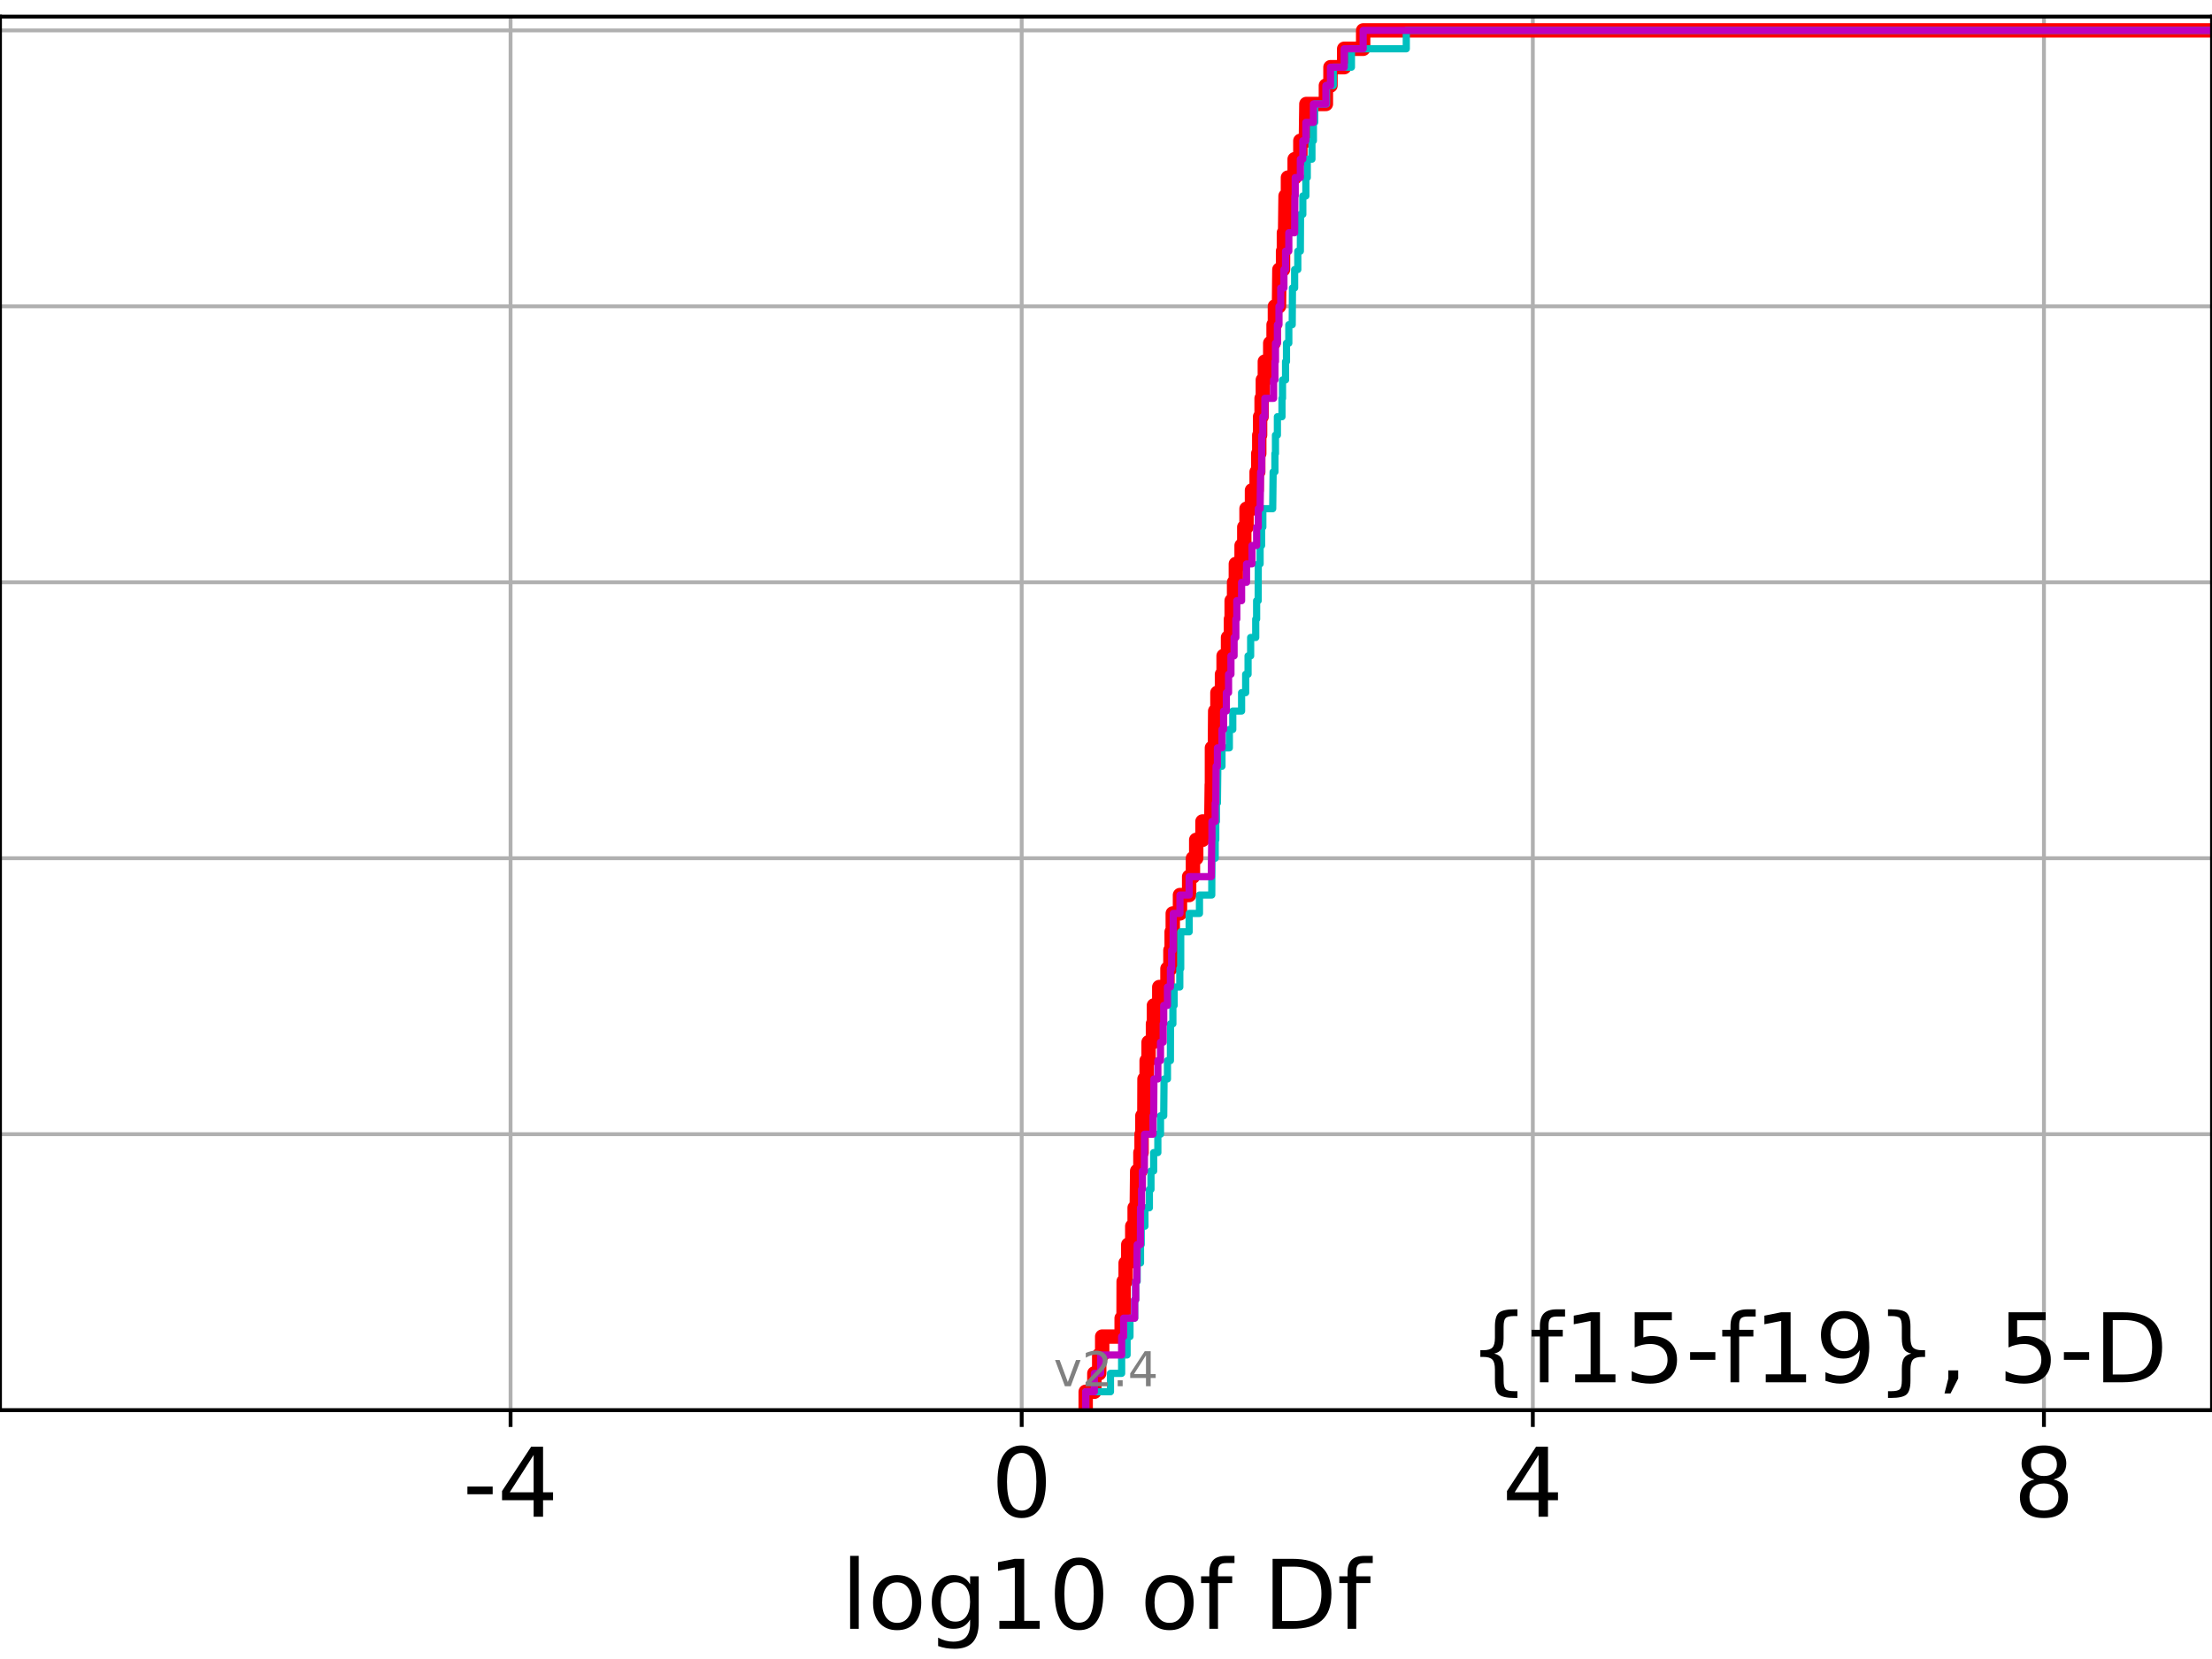 <?xml version="1.0" encoding="utf-8" standalone="no"?>
<!DOCTYPE svg PUBLIC "-//W3C//DTD SVG 1.1//EN"
  "http://www.w3.org/Graphics/SVG/1.1/DTD/svg11.dtd">
<!-- Created with matplotlib (https://matplotlib.org/) -->
<svg height="345.6pt" version="1.1" viewBox="0 0 460.8 345.6" width="460.8pt" xmlns="http://www.w3.org/2000/svg" xmlns:xlink="http://www.w3.org/1999/xlink">
 <defs>
  <style type="text/css">
*{stroke-linecap:butt;stroke-linejoin:round;}
  </style>
 </defs>
 <g id="figure_1">
  <g id="patch_1">
   <path d="M 0 345.6 
L 460.8 345.6 
L 460.8 0 
L 0 0 
z
" style="fill:#ffffff;"/>
  </g>
  <g id="axes_1">
   <g id="patch_2">
    <path d="M 0 293.76 
L 460.8 293.76 
L 460.8 3.456 
L 0 3.456 
z
" style="fill:#ffffff;"/>
   </g>
   <g id="matplotlib.axis_1">
    <g id="xtick_1">
     <g id="line2d_1">
      <path clip-path="url(#p17200b9bce)" d="M 106.361 293.76 
L 106.361 3.456 
" style="fill:none;stroke:#b0b0b0;stroke-linecap:square;stroke-width:0.8;"/>
     </g>
     <g id="line2d_2">
      <defs>
       <path d="M 0 0 
L 0 3.5 
" id="m2e626ea536" style="stroke:#000000;stroke-width:0.8;"/>
      </defs>
      <g>
       <use style="stroke:#000000;stroke-width:0.8;" x="106.361" xlink:href="#m2e626ea536" y="293.76"/>
      </g>
     </g>
     <g id="text_1">
      <!-- -4 -->
      <defs>
       <path d="M 4.891 31.391 
L 31.203 31.391 
L 31.203 23.391 
L 4.891 23.391 
z
" id="DejaVuSans-45"/>
       <path d="M 37.797 64.312 
L 12.891 25.391 
L 37.797 25.391 
z
M 35.203 72.906 
L 47.609 72.906 
L 47.609 25.391 
L 58.016 25.391 
L 58.016 17.188 
L 47.609 17.188 
L 47.609 0 
L 37.797 0 
L 37.797 17.188 
L 4.891 17.188 
L 4.891 26.703 
z
" id="DejaVuSans-52"/>
      </defs>
      <g transform="translate(96.391 315.957)scale(0.2 -0.2)">
       <use xlink:href="#DejaVuSans-45"/>
       <use x="36.084" xlink:href="#DejaVuSans-52"/>
      </g>
     </g>
    </g>
    <g id="xtick_2">
     <g id="line2d_3">
      <path clip-path="url(#p17200b9bce)" d="M 212.838 293.76 
L 212.838 3.456 
" style="fill:none;stroke:#b0b0b0;stroke-linecap:square;stroke-width:0.8;"/>
     </g>
     <g id="line2d_4">
      <g>
       <use style="stroke:#000000;stroke-width:0.8;" x="212.838" xlink:href="#m2e626ea536" y="293.76"/>
      </g>
     </g>
     <g id="text_2">
      <!-- 0 -->
      <defs>
       <path d="M 31.781 66.406 
Q 24.172 66.406 20.328 58.906 
Q 16.5 51.422 16.5 36.375 
Q 16.5 21.391 20.328 13.891 
Q 24.172 6.391 31.781 6.391 
Q 39.453 6.391 43.281 13.891 
Q 47.125 21.391 47.125 36.375 
Q 47.125 51.422 43.281 58.906 
Q 39.453 66.406 31.781 66.406 
z
M 31.781 74.219 
Q 44.047 74.219 50.516 64.516 
Q 56.984 54.828 56.984 36.375 
Q 56.984 17.969 50.516 8.266 
Q 44.047 -1.422 31.781 -1.422 
Q 19.531 -1.422 13.062 8.266 
Q 6.594 17.969 6.594 36.375 
Q 6.594 54.828 13.062 64.516 
Q 19.531 74.219 31.781 74.219 
z
" id="DejaVuSans-48"/>
      </defs>
      <g transform="translate(206.476 315.957)scale(0.2 -0.2)">
       <use xlink:href="#DejaVuSans-48"/>
      </g>
     </g>
    </g>
    <g id="xtick_3">
     <g id="line2d_5">
      <path clip-path="url(#p17200b9bce)" d="M 319.315 293.76 
L 319.315 3.456 
" style="fill:none;stroke:#b0b0b0;stroke-linecap:square;stroke-width:0.8;"/>
     </g>
     <g id="line2d_6">
      <g>
       <use style="stroke:#000000;stroke-width:0.8;" x="319.315" xlink:href="#m2e626ea536" y="293.76"/>
      </g>
     </g>
     <g id="text_3">
      <!-- 4 -->
      <g transform="translate(312.952 315.957)scale(0.2 -0.2)">
       <use xlink:href="#DejaVuSans-52"/>
      </g>
     </g>
    </g>
    <g id="xtick_4">
     <g id="line2d_7">
      <path clip-path="url(#p17200b9bce)" d="M 425.791 293.76 
L 425.791 3.456 
" style="fill:none;stroke:#b0b0b0;stroke-linecap:square;stroke-width:0.8;"/>
     </g>
     <g id="line2d_8">
      <g>
       <use style="stroke:#000000;stroke-width:0.8;" x="425.791" xlink:href="#m2e626ea536" y="293.76"/>
      </g>
     </g>
     <g id="text_4">
      <!-- 8 -->
      <defs>
       <path d="M 31.781 34.625 
Q 24.75 34.625 20.719 30.859 
Q 16.703 27.094 16.703 20.516 
Q 16.703 13.922 20.719 10.156 
Q 24.75 6.391 31.781 6.391 
Q 38.812 6.391 42.859 10.172 
Q 46.922 13.969 46.922 20.516 
Q 46.922 27.094 42.891 30.859 
Q 38.875 34.625 31.781 34.625 
z
M 21.922 38.812 
Q 15.578 40.375 12.031 44.719 
Q 8.5 49.078 8.5 55.328 
Q 8.5 64.062 14.719 69.141 
Q 20.953 74.219 31.781 74.219 
Q 42.672 74.219 48.875 69.141 
Q 55.078 64.062 55.078 55.328 
Q 55.078 49.078 51.531 44.719 
Q 48 40.375 41.703 38.812 
Q 48.828 37.156 52.797 32.312 
Q 56.781 27.484 56.781 20.516 
Q 56.781 9.906 50.312 4.234 
Q 43.844 -1.422 31.781 -1.422 
Q 19.734 -1.422 13.25 4.234 
Q 6.781 9.906 6.781 20.516 
Q 6.781 27.484 10.781 32.312 
Q 14.797 37.156 21.922 38.812 
z
M 18.312 54.391 
Q 18.312 48.734 21.844 45.562 
Q 25.391 42.391 31.781 42.391 
Q 38.141 42.391 41.719 45.562 
Q 45.312 48.734 45.312 54.391 
Q 45.312 60.062 41.719 63.234 
Q 38.141 66.406 31.781 66.406 
Q 25.391 66.406 21.844 63.234 
Q 18.312 60.062 18.312 54.391 
z
" id="DejaVuSans-56"/>
      </defs>
      <g transform="translate(419.429 315.957)scale(0.2 -0.2)">
       <use xlink:href="#DejaVuSans-56"/>
      </g>
     </g>
    </g>
    <g id="text_5">
     <!-- log10 of Df -->
     <defs>
      <path d="M 9.422 75.984 
L 18.406 75.984 
L 18.406 0 
L 9.422 0 
z
" id="DejaVuSans-108"/>
      <path d="M 30.609 48.391 
Q 23.391 48.391 19.188 42.75 
Q 14.984 37.109 14.984 27.297 
Q 14.984 17.484 19.156 11.844 
Q 23.344 6.203 30.609 6.203 
Q 37.797 6.203 41.984 11.859 
Q 46.188 17.531 46.188 27.297 
Q 46.188 37.016 41.984 42.703 
Q 37.797 48.391 30.609 48.391 
z
M 30.609 56 
Q 42.328 56 49.016 48.375 
Q 55.719 40.766 55.719 27.297 
Q 55.719 13.875 49.016 6.219 
Q 42.328 -1.422 30.609 -1.422 
Q 18.844 -1.422 12.172 6.219 
Q 5.516 13.875 5.516 27.297 
Q 5.516 40.766 12.172 48.375 
Q 18.844 56 30.609 56 
z
" id="DejaVuSans-111"/>
      <path d="M 45.406 27.984 
Q 45.406 37.75 41.375 43.109 
Q 37.359 48.484 30.078 48.484 
Q 22.859 48.484 18.828 43.109 
Q 14.797 37.75 14.797 27.984 
Q 14.797 18.266 18.828 12.891 
Q 22.859 7.516 30.078 7.516 
Q 37.359 7.516 41.375 12.891 
Q 45.406 18.266 45.406 27.984 
z
M 54.391 6.781 
Q 54.391 -7.172 48.188 -13.984 
Q 42 -20.797 29.203 -20.797 
Q 24.469 -20.797 20.266 -20.094 
Q 16.062 -19.391 12.109 -17.922 
L 12.109 -9.188 
Q 16.062 -11.328 19.922 -12.344 
Q 23.781 -13.375 27.781 -13.375 
Q 36.625 -13.375 41.016 -8.766 
Q 45.406 -4.156 45.406 5.172 
L 45.406 9.625 
Q 42.625 4.781 38.281 2.391 
Q 33.938 0 27.875 0 
Q 17.828 0 11.672 7.656 
Q 5.516 15.328 5.516 27.984 
Q 5.516 40.672 11.672 48.328 
Q 17.828 56 27.875 56 
Q 33.938 56 38.281 53.609 
Q 42.625 51.219 45.406 46.391 
L 45.406 54.688 
L 54.391 54.688 
z
" id="DejaVuSans-103"/>
      <path d="M 12.406 8.297 
L 28.516 8.297 
L 28.516 63.922 
L 10.984 60.406 
L 10.984 69.391 
L 28.422 72.906 
L 38.281 72.906 
L 38.281 8.297 
L 54.391 8.297 
L 54.391 0 
L 12.406 0 
z
" id="DejaVuSans-49"/>
      <path id="DejaVuSans-32"/>
      <path d="M 37.109 75.984 
L 37.109 68.5 
L 28.516 68.5 
Q 23.688 68.5 21.797 66.547 
Q 19.922 64.594 19.922 59.516 
L 19.922 54.688 
L 34.719 54.688 
L 34.719 47.703 
L 19.922 47.703 
L 19.922 0 
L 10.891 0 
L 10.891 47.703 
L 2.297 47.703 
L 2.297 54.688 
L 10.891 54.688 
L 10.891 58.5 
Q 10.891 67.625 15.141 71.797 
Q 19.391 75.984 28.609 75.984 
z
" id="DejaVuSans-102"/>
      <path d="M 19.672 64.797 
L 19.672 8.109 
L 31.594 8.109 
Q 46.688 8.109 53.688 14.938 
Q 60.688 21.781 60.688 36.531 
Q 60.688 51.172 53.688 57.984 
Q 46.688 64.797 31.594 64.797 
z
M 9.812 72.906 
L 30.078 72.906 
Q 51.266 72.906 61.172 64.094 
Q 71.094 55.281 71.094 36.531 
Q 71.094 17.672 61.125 8.828 
Q 51.172 0 30.078 0 
L 9.812 0 
z
" id="DejaVuSans-68"/>
     </defs>
     <g transform="translate(175.214 339.313)scale(0.2 -0.2)">
      <use xlink:href="#DejaVuSans-108"/>
      <use x="27.783" xlink:href="#DejaVuSans-111"/>
      <use x="88.965" xlink:href="#DejaVuSans-103"/>
      <use x="152.441" xlink:href="#DejaVuSans-49"/>
      <use x="216.064" xlink:href="#DejaVuSans-48"/>
      <use x="279.688" xlink:href="#DejaVuSans-32"/>
      <use x="311.475" xlink:href="#DejaVuSans-111"/>
      <use x="372.656" xlink:href="#DejaVuSans-102"/>
      <use x="407.861" xlink:href="#DejaVuSans-32"/>
      <use x="439.648" xlink:href="#DejaVuSans-68"/>
      <use x="516.65" xlink:href="#DejaVuSans-102"/>
     </g>
    </g>
   </g>
   <g id="matplotlib.axis_2">
    <g id="ytick_1">
     <g id="line2d_9">
      <path clip-path="url(#p17200b9bce)" d="M 0 293.76 
L 460.8 293.76 
" style="fill:none;stroke:#b0b0b0;stroke-linecap:square;stroke-width:0.8;"/>
     </g>
     <g id="line2d_10">
      <defs>
       <path d="M 0 0 
L -3.5 0 
" id="m09a4c22fa4" style="stroke:#000000;stroke-width:0.8;"/>
      </defs>
      <g>
       <use style="stroke:#000000;stroke-width:0.8;" x="0" xlink:href="#m09a4c22fa4" y="293.76"/>
      </g>
     </g>
    </g>
    <g id="ytick_2">
     <g id="line2d_11">
      <path clip-path="url(#p17200b9bce)" d="M 0 236.274 
L 460.8 236.274 
" style="fill:none;stroke:#b0b0b0;stroke-linecap:square;stroke-width:0.8;"/>
     </g>
     <g id="line2d_12">
      <g>
       <use style="stroke:#000000;stroke-width:0.8;" x="0" xlink:href="#m09a4c22fa4" y="236.274"/>
      </g>
     </g>
    </g>
    <g id="ytick_3">
     <g id="line2d_13">
      <path clip-path="url(#p17200b9bce)" d="M 0 178.788 
L 460.8 178.788 
" style="fill:none;stroke:#b0b0b0;stroke-linecap:square;stroke-width:0.8;"/>
     </g>
     <g id="line2d_14">
      <g>
       <use style="stroke:#000000;stroke-width:0.8;" x="0" xlink:href="#m09a4c22fa4" y="178.788"/>
      </g>
     </g>
    </g>
    <g id="ytick_4">
     <g id="line2d_15">
      <path clip-path="url(#p17200b9bce)" d="M 0 121.302 
L 460.8 121.302 
" style="fill:none;stroke:#b0b0b0;stroke-linecap:square;stroke-width:0.8;"/>
     </g>
     <g id="line2d_16">
      <g>
       <use style="stroke:#000000;stroke-width:0.8;" x="0" xlink:href="#m09a4c22fa4" y="121.302"/>
      </g>
     </g>
    </g>
    <g id="ytick_5">
     <g id="line2d_17">
      <path clip-path="url(#p17200b9bce)" d="M 0 63.816 
L 460.8 63.816 
" style="fill:none;stroke:#b0b0b0;stroke-linecap:square;stroke-width:0.8;"/>
     </g>
     <g id="line2d_18">
      <g>
       <use style="stroke:#000000;stroke-width:0.8;" x="0" xlink:href="#m09a4c22fa4" y="63.816"/>
      </g>
     </g>
    </g>
    <g id="ytick_6">
     <g id="line2d_19">
      <path clip-path="url(#p17200b9bce)" d="M 0 6.33 
L 460.8 6.33 
" style="fill:none;stroke:#b0b0b0;stroke-linecap:square;stroke-width:0.8;"/>
     </g>
     <g id="line2d_20">
      <g>
       <use style="stroke:#000000;stroke-width:0.8;" x="0" xlink:href="#m09a4c22fa4" y="6.33"/>
      </g>
     </g>
    </g>
   </g>
   <g id="line2d_21">
    <path clip-path="url(#p17200b9bce)" d="M 226.167 293.76 
L 226.167 289.928 
L 227.972 289.928 
L 227.972 286.095 
L 228.985 286.095 
L 228.985 282.263 
L 229.607 282.263 
L 229.607 278.43 
L 233.657 278.43 
L 233.657 274.598 
L 234.053 274.598 
L 234.074 266.933 
L 234.49 266.933 
L 234.49 263.101 
L 235.037 263.101 
L 235.037 259.268 
L 235.871 259.268 
L 235.871 255.436 
L 236.366 255.436 
L 236.366 251.604 
L 236.806 251.604 
L 236.892 243.939 
L 237.566 243.939 
L 237.566 240.106 
L 237.809 240.106 
L 237.809 236.274 
L 237.976 236.274 
L 237.976 232.442 
L 238.39 232.442 
L 238.418 224.777 
L 238.864 224.777 
L 238.864 220.944 
L 239.269 220.944 
L 239.269 217.112 
L 240.184 217.112 
L 240.184 213.28 
L 240.381 213.28 
L 240.381 209.447 
L 241.498 209.447 
L 241.498 205.615 
L 243.203 205.615 
L 243.203 201.782 
L 243.818 201.782 
L 243.818 197.95 
L 244.074 197.95 
L 244.074 194.118 
L 244.306 194.118 
L 244.306 190.285 
L 245.809 190.285 
L 245.809 186.453 
L 247.721 186.453 
L 247.721 182.621 
L 248.51 182.621 
L 248.51 178.788 
L 249.193 178.788 
L 249.193 174.956 
L 250.496 174.956 
L 250.496 171.123 
L 252.338 171.123 
L 252.429 163.459 
L 252.466 163.459 
L 252.467 155.794 
L 253.084 155.794 
L 253.147 148.129 
L 253.61 148.129 
L 253.61 144.297 
L 254.561 144.297 
L 254.561 140.464 
L 254.895 140.464 
L 254.895 136.632 
L 255.818 136.632 
L 255.818 132.799 
L 256.429 132.799 
L 256.429 128.967 
L 256.574 128.967 
L 256.574 125.135 
L 257.08 125.135 
L 257.08 121.302 
L 257.449 121.302 
L 257.449 117.47 
L 258.645 117.47 
L 258.645 113.637 
L 259.207 113.637 
L 259.207 109.805 
L 259.673 109.805 
L 259.673 105.973 
L 260.81 105.973 
L 260.81 102.14 
L 261.778 102.14 
L 261.778 98.308 
L 262.118 98.308 
L 262.118 94.475 
L 262.328 94.475 
L 262.328 90.643 
L 262.502 90.643 
L 262.502 86.811 
L 262.814 86.811 
L 262.814 82.978 
L 263.071 82.978 
L 263.071 79.146 
L 263.489 79.146 
L 263.489 75.313 
L 264.613 75.313 
L 264.613 71.481 
L 265.309 71.481 
L 265.309 67.649 
L 265.588 67.649 
L 265.588 63.816 
L 266.433 63.816 
L 266.517 56.151 
L 267.283 56.151 
L 267.283 52.319 
L 267.461 52.319 
L 267.461 48.487 
L 267.708 48.487 
L 267.803 40.822 
L 268.3 40.822 
L 268.3 36.989 
L 269.697 36.989 
L 269.697 33.157 
L 270.886 33.157 
L 270.886 29.325 
L 272.034 29.325 
L 272.143 21.66 
L 276.207 21.66 
L 276.207 17.827 
L 277.16 17.827 
L 277.16 13.995 
L 280.017 13.995 
L 280.017 10.163 
L 283.972 10.163 
L 283.972 6.33 
L 283.972 6.33 
L 460.8 6.33 
L 460.8 6.33 
" style="fill:none;stroke:#ff0000;stroke-linecap:square;stroke-width:3;"/>
   </g>
   <g id="line2d_22">
    <path clip-path="url(#p17200b9bce)" d="M 226.167 293.76 
L 226.167 289.928 
L 231.331 289.928 
L 231.331 286.095 
L 233.657 286.095 
L 233.657 282.263 
L 234.793 282.263 
L 234.793 278.43 
L 235.394 278.43 
L 235.394 274.598 
L 236.366 274.598 
L 236.366 270.766 
L 236.586 270.766 
L 236.586 266.933 
L 236.892 266.933 
L 236.892 263.101 
L 237.59 263.101 
L 237.59 259.268 
L 237.737 259.268 
L 237.737 255.436 
L 238.511 255.436 
L 238.511 251.604 
L 239.436 251.604 
L 239.436 247.771 
L 239.768 247.771 
L 239.768 243.939 
L 240.33 243.939 
L 240.33 240.106 
L 241.199 240.106 
L 241.199 236.274 
L 241.754 236.274 
L 241.754 232.442 
L 242.424 232.442 
L 242.493 224.777 
L 243.203 224.777 
L 243.203 220.944 
L 243.818 220.944 
L 243.833 213.28 
L 244.333 213.28 
L 244.333 209.447 
L 244.595 209.447 
L 244.595 205.615 
L 245.773 205.615 
L 245.773 201.782 
L 245.964 201.782 
L 245.966 194.118 
L 247.721 194.118 
L 247.721 190.285 
L 249.871 190.285 
L 249.871 186.453 
L 252.429 186.453 
L 252.466 178.788 
L 253.147 178.788 
L 253.147 174.956 
L 253.267 174.956 
L 253.267 171.123 
L 253.406 171.123 
L 253.406 167.291 
L 253.61 167.291 
L 253.696 159.626 
L 254.561 159.626 
L 254.561 155.794 
L 256.094 155.794 
L 256.094 151.961 
L 256.81 151.961 
L 256.81 148.129 
L 258.645 148.129 
L 258.645 144.297 
L 259.496 144.297 
L 259.496 140.464 
L 259.994 140.464 
L 259.994 136.632 
L 260.533 136.632 
L 260.533 132.799 
L 261.591 132.799 
L 261.591 128.967 
L 261.778 128.967 
L 261.778 125.135 
L 262.103 125.135 
L 262.118 117.47 
L 262.502 117.47 
L 262.502 113.637 
L 262.814 113.637 
L 262.814 109.805 
L 263.071 109.805 
L 263.071 105.973 
L 265.127 105.973 
L 265.217 98.308 
L 265.588 98.308 
L 265.588 94.475 
L 265.703 94.475 
L 265.703 90.643 
L 266.105 90.643 
L 266.105 86.811 
L 267.058 86.811 
L 267.058 82.978 
L 267.172 82.978 
L 267.172 79.146 
L 267.803 79.146 
L 267.803 75.313 
L 268 75.313 
L 268 71.481 
L 268.483 71.481 
L 268.483 67.649 
L 269.191 67.649 
L 269.244 59.984 
L 269.697 59.984 
L 269.697 56.151 
L 270.354 56.151 
L 270.354 52.319 
L 270.886 52.319 
L 270.925 44.654 
L 271.401 44.654 
L 271.401 40.822 
L 272.034 40.822 
L 272.034 36.989 
L 272.329 36.989 
L 272.329 33.157 
L 273.298 33.157 
L 273.298 29.325 
L 273.604 29.325 
L 273.604 25.492 
L 273.875 25.492 
L 273.875 21.66 
L 276.335 21.66 
L 276.335 17.827 
L 277.745 17.827 
L 277.745 13.995 
L 281.529 13.995 
L 281.529 10.163 
L 292.954 10.163 
L 292.954 6.33 
L 292.954 6.33 
L 460.8 6.33 
L 460.8 6.33 
" style="fill:none;stroke:#00bfbf;stroke-linecap:square;stroke-width:1.5;"/>
   </g>
   <g id="line2d_23">
    <path clip-path="url(#p17200b9bce)" d="M 226.167 293.76 
L 226.167 289.928 
L 227.972 289.928 
L 227.972 286.095 
L 229.282 286.095 
L 229.282 282.263 
L 233.657 282.263 
L 233.657 278.43 
L 234.074 278.43 
L 234.074 274.598 
L 236.366 274.598 
L 236.366 270.766 
L 236.586 270.766 
L 236.586 266.933 
L 236.806 266.933 
L 236.892 259.268 
L 237.566 259.268 
L 237.59 251.604 
L 237.809 251.604 
L 237.809 247.771 
L 237.976 247.771 
L 237.976 243.939 
L 238.39 243.939 
L 238.418 236.274 
L 240.184 236.274 
L 240.184 232.442 
L 240.33 232.442 
L 240.381 224.777 
L 241.199 224.777 
L 241.199 220.944 
L 241.754 220.944 
L 241.754 217.112 
L 242.305 217.112 
L 242.305 213.28 
L 242.424 213.28 
L 242.424 209.447 
L 243.203 209.447 
L 243.203 205.615 
L 243.818 205.615 
L 243.818 201.782 
L 244.074 201.782 
L 244.074 197.95 
L 244.366 197.95 
L 244.414 190.285 
L 245.809 190.285 
L 245.809 186.453 
L 247.721 186.453 
L 247.721 182.621 
L 252.338 182.621 
L 252.429 174.956 
L 252.466 174.956 
L 252.466 171.123 
L 253.147 171.123 
L 253.147 167.291 
L 253.267 167.291 
L 253.333 159.626 
L 253.61 159.626 
L 253.61 155.794 
L 254.561 155.794 
L 254.561 151.961 
L 254.895 151.961 
L 254.895 148.129 
L 255.471 148.129 
L 255.471 144.297 
L 255.93 144.297 
L 255.93 140.464 
L 256.429 140.464 
L 256.429 136.632 
L 257.08 136.632 
L 257.08 132.799 
L 257.449 132.799 
L 257.449 128.967 
L 257.644 128.967 
L 257.644 125.135 
L 258.645 125.135 
L 258.645 121.302 
L 259.673 121.302 
L 259.673 117.47 
L 260.81 117.47 
L 260.81 113.637 
L 261.778 113.637 
L 261.778 109.805 
L 262.118 109.805 
L 262.118 105.973 
L 262.502 105.973 
L 262.609 98.308 
L 262.814 98.308 
L 262.866 90.643 
L 263.071 90.643 
L 263.071 86.811 
L 263.489 86.811 
L 263.489 82.978 
L 265.309 82.978 
L 265.309 79.146 
L 265.588 79.146 
L 265.588 75.313 
L 265.703 75.313 
L 265.703 71.481 
L 266.105 71.481 
L 266.105 67.649 
L 266.433 67.649 
L 266.433 63.816 
L 266.802 63.816 
L 266.802 59.984 
L 267.461 59.984 
L 267.461 56.151 
L 267.803 56.151 
L 267.803 52.319 
L 268.483 52.319 
L 268.483 48.487 
L 269.697 48.487 
L 269.744 40.822 
L 269.817 40.822 
L 269.817 36.989 
L 270.886 36.989 
L 270.886 33.157 
L 271.401 33.157 
L 271.401 29.325 
L 272.034 29.325 
L 272.034 25.492 
L 273.604 25.492 
L 273.604 21.66 
L 276.207 21.66 
L 276.207 17.827 
L 277.16 17.827 
L 277.16 13.995 
L 280.017 13.995 
L 280.017 10.163 
L 283.972 10.163 
L 283.972 6.33 
L 283.972 6.33 
L 460.8 6.33 
L 460.8 6.33 
" style="fill:none;stroke:#bf00bf;stroke-linecap:square;stroke-width:1.5;"/>
   </g>
   <g id="patch_3">
    <path d="M 0 293.76 
L 0 3.456 
" style="fill:none;stroke:#000000;stroke-linecap:square;stroke-linejoin:miter;stroke-width:0.8;"/>
   </g>
   <g id="patch_4">
    <path d="M 460.8 293.76 
L 460.8 3.456 
" style="fill:none;stroke:#000000;stroke-linecap:square;stroke-linejoin:miter;stroke-width:0.8;"/>
   </g>
   <g id="patch_5">
    <path d="M 0 293.76 
L 460.8 293.76 
" style="fill:none;stroke:#000000;stroke-linecap:square;stroke-linejoin:miter;stroke-width:0.8;"/>
   </g>
   <g id="patch_6">
    <path d="M 0 3.456 
L 460.8 3.456 
" style="fill:none;stroke:#000000;stroke-linecap:square;stroke-linejoin:miter;stroke-width:0.8;"/>
   </g>
   <g id="text_6">
    <!-- {f15-f19}, 5-D -->
    <defs>
     <path d="M 51.125 -9.281 
L 51.125 -16.312 
L 48.094 -16.312 
Q 35.938 -16.312 31.812 -12.688 
Q 27.688 -9.078 27.688 1.703 
L 27.688 13.375 
Q 27.688 20.75 25.047 23.578 
Q 22.406 26.422 15.484 26.422 
L 12.5 26.422 
L 12.5 33.406 
L 15.484 33.406 
Q 22.469 33.406 25.078 36.203 
Q 27.688 39.016 27.688 46.297 
L 27.688 58.016 
Q 27.688 68.797 31.812 72.391 
Q 35.938 75.984 48.094 75.984 
L 51.125 75.984 
L 51.125 69 
L 47.797 69 
Q 40.922 69 38.812 66.844 
Q 36.719 64.703 36.719 57.812 
L 36.719 45.703 
Q 36.719 38.031 34.5 34.562 
Q 32.281 31.109 26.906 29.891 
Q 32.328 28.562 34.516 25.094 
Q 36.719 21.625 36.719 14.016 
L 36.719 1.906 
Q 36.719 -4.984 38.812 -7.125 
Q 40.922 -9.281 47.797 -9.281 
z
" id="DejaVuSans-123"/>
     <path d="M 10.797 72.906 
L 49.516 72.906 
L 49.516 64.594 
L 19.828 64.594 
L 19.828 46.734 
Q 21.969 47.469 24.109 47.828 
Q 26.266 48.188 28.422 48.188 
Q 40.625 48.188 47.75 41.5 
Q 54.891 34.812 54.891 23.391 
Q 54.891 11.625 47.562 5.094 
Q 40.234 -1.422 26.906 -1.422 
Q 22.312 -1.422 17.547 -0.641 
Q 12.797 0.141 7.719 1.703 
L 7.719 11.625 
Q 12.109 9.234 16.797 8.062 
Q 21.484 6.891 26.703 6.891 
Q 35.156 6.891 40.078 11.328 
Q 45.016 15.766 45.016 23.391 
Q 45.016 31 40.078 35.438 
Q 35.156 39.891 26.703 39.891 
Q 22.75 39.891 18.812 39.016 
Q 14.891 38.141 10.797 36.281 
z
" id="DejaVuSans-53"/>
     <path d="M 10.984 1.516 
L 10.984 10.5 
Q 14.703 8.734 18.5 7.812 
Q 22.312 6.891 25.984 6.891 
Q 35.75 6.891 40.891 13.453 
Q 46.047 20.016 46.781 33.406 
Q 43.953 29.203 39.594 26.953 
Q 35.25 24.703 29.984 24.703 
Q 19.047 24.703 12.672 31.312 
Q 6.297 37.938 6.297 49.422 
Q 6.297 60.641 12.938 67.422 
Q 19.578 74.219 30.609 74.219 
Q 43.266 74.219 49.922 64.516 
Q 56.594 54.828 56.594 36.375 
Q 56.594 19.141 48.406 8.859 
Q 40.234 -1.422 26.422 -1.422 
Q 22.703 -1.422 18.891 -0.688 
Q 15.094 0.047 10.984 1.516 
z
M 30.609 32.422 
Q 37.25 32.422 41.125 36.953 
Q 45.016 41.5 45.016 49.422 
Q 45.016 57.281 41.125 61.844 
Q 37.25 66.406 30.609 66.406 
Q 23.969 66.406 20.094 61.844 
Q 16.219 57.281 16.219 49.422 
Q 16.219 41.5 20.094 36.953 
Q 23.969 32.422 30.609 32.422 
z
" id="DejaVuSans-57"/>
     <path d="M 12.5 -9.281 
L 15.922 -9.281 
Q 22.75 -9.281 24.828 -7.172 
Q 26.906 -5.078 26.906 1.906 
L 26.906 14.016 
Q 26.906 21.625 29.094 25.094 
Q 31.297 28.562 36.719 29.891 
Q 31.297 31.109 29.094 34.562 
Q 26.906 38.031 26.906 45.703 
L 26.906 57.812 
Q 26.906 64.75 24.828 66.875 
Q 22.75 69 15.922 69 
L 12.5 69 
L 12.5 75.984 
L 15.578 75.984 
Q 27.734 75.984 31.812 72.391 
Q 35.891 68.797 35.891 58.016 
L 35.891 46.297 
Q 35.891 39.016 38.516 36.203 
Q 41.156 33.406 48.094 33.406 
L 51.125 33.406 
L 51.125 26.422 
L 48.094 26.422 
Q 41.156 26.422 38.516 23.578 
Q 35.891 20.75 35.891 13.375 
L 35.891 1.703 
Q 35.891 -9.078 31.812 -12.688 
Q 27.734 -16.312 15.578 -16.312 
L 12.5 -16.312 
z
" id="DejaVuSans-125"/>
     <path d="M 11.719 12.406 
L 22.016 12.406 
L 22.016 4 
L 14.016 -11.625 
L 7.719 -11.625 
L 11.719 4 
z
" id="DejaVuSans-44"/>
    </defs>
    <g transform="translate(305.884 287.954)scale(0.2 -0.2)">
     <use xlink:href="#DejaVuSans-123"/>
     <use x="63.623" xlink:href="#DejaVuSans-102"/>
     <use x="98.828" xlink:href="#DejaVuSans-49"/>
     <use x="162.451" xlink:href="#DejaVuSans-53"/>
     <use x="226.074" xlink:href="#DejaVuSans-45"/>
     <use x="262.158" xlink:href="#DejaVuSans-102"/>
     <use x="297.363" xlink:href="#DejaVuSans-49"/>
     <use x="360.986" xlink:href="#DejaVuSans-57"/>
     <use x="424.609" xlink:href="#DejaVuSans-125"/>
     <use x="488.232" xlink:href="#DejaVuSans-44"/>
     <use x="520.02" xlink:href="#DejaVuSans-32"/>
     <use x="551.807" xlink:href="#DejaVuSans-53"/>
     <use x="615.43" xlink:href="#DejaVuSans-45"/>
     <use x="651.514" xlink:href="#DejaVuSans-68"/>
    </g>
   </g>
   <g id="text_7">
    <!-- v2.4 -->
    <defs>
     <path d="M 2.984 54.688 
L 12.5 54.688 
L 29.594 8.797 
L 46.688 54.688 
L 56.203 54.688 
L 35.688 0 
L 23.484 0 
z
" id="DejaVuSans-118"/>
     <path d="M 19.188 8.297 
L 53.609 8.297 
L 53.609 0 
L 7.328 0 
L 7.328 8.297 
Q 12.938 14.109 22.625 23.891 
Q 32.328 33.688 34.812 36.531 
Q 39.547 41.844 41.422 45.531 
Q 43.312 49.219 43.312 52.781 
Q 43.312 58.594 39.234 62.25 
Q 35.156 65.922 28.609 65.922 
Q 23.969 65.922 18.812 64.312 
Q 13.672 62.703 7.812 59.422 
L 7.812 69.391 
Q 13.766 71.781 18.938 73 
Q 24.125 74.219 28.422 74.219 
Q 39.75 74.219 46.484 68.547 
Q 53.219 62.891 53.219 53.422 
Q 53.219 48.922 51.531 44.891 
Q 49.859 40.875 45.406 35.406 
Q 44.188 33.984 37.641 27.219 
Q 31.109 20.453 19.188 8.297 
z
" id="DejaVuSans-50"/>
     <path d="M 10.688 12.406 
L 21 12.406 
L 21 0 
L 10.688 0 
z
" id="DejaVuSans-46"/>
    </defs>
    <g style="fill:#808080;" transform="translate(219.489 288.777)scale(0.1 -0.1)">
     <use xlink:href="#DejaVuSans-118"/>
     <use x="59.18" xlink:href="#DejaVuSans-50"/>
     <use x="122.803" xlink:href="#DejaVuSans-46"/>
     <use x="154.59" xlink:href="#DejaVuSans-52"/>
    </g>
   </g>
  </g>
 </g>
 <defs>
  <clipPath id="p17200b9bce">
   <rect height="290.304" width="460.8" x="0" y="3.456"/>
  </clipPath>
 </defs>
</svg>
